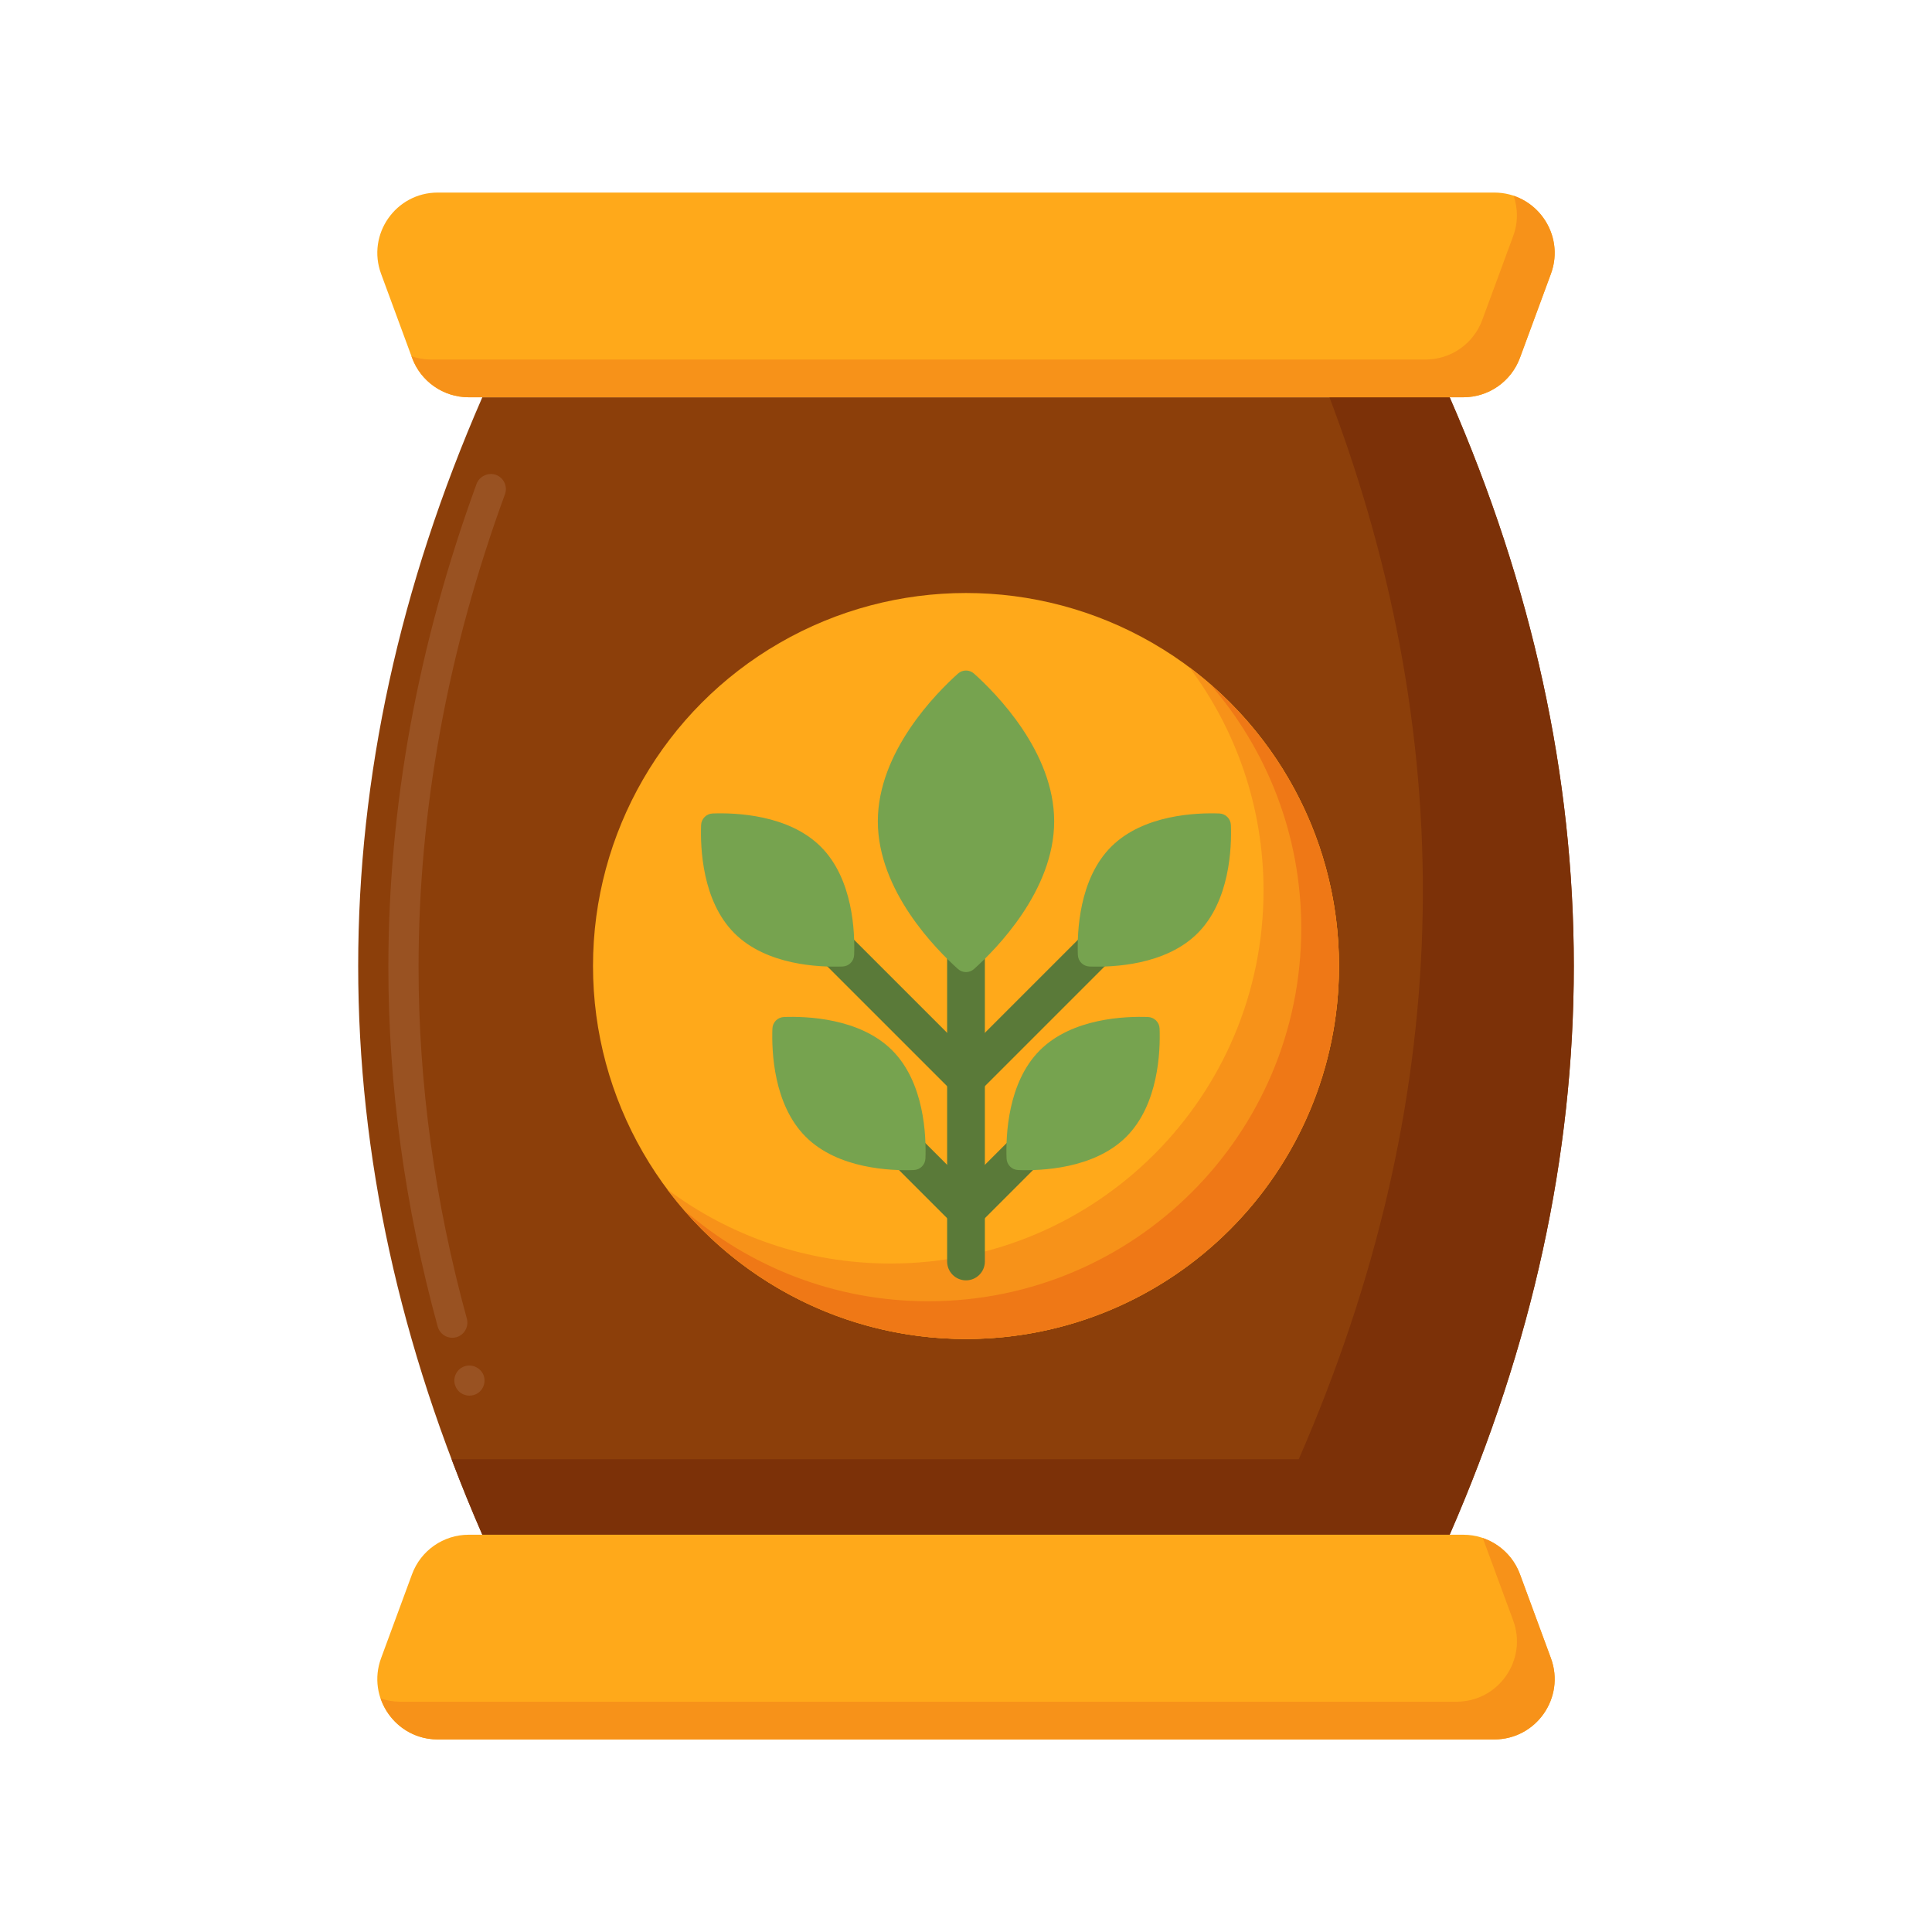 <svg id="Layer_1" enable-background="new 0 0 256 256" height="512" viewBox="0 0 256 256" width="512" xmlns="http://www.w3.org/2000/svg"><g><g><g><path d="m192.089 203.361h-128.178c-21.933-50.24-21.933-100.481 0-150.721h128.177c21.934 50.24 21.934 100.48.001 150.721z" fill="#8c3f0a"/></g></g><g><g><path d="m62.2 184.93c-.87 0-1.63-.55-1.9-1.38 0-.01 0-.01 0-.01-.17-.51-.12-1.05.13-1.53.24-.47.66-.82 1.17-.98 1.03-.33 2.18.27 2.51 1.29v.01c.16.51.11 1.05-.13 1.52-.25.48-.66.83-1.17.99-.2.06-.4.09-.61.09zm-2.27-7.67c-.9 0-1.69-.6-1.93-1.47-4.34-15.84-6.54-31.86-6.54-47.62 0-10.64.98-21.42 2.92-32.04 1.94-10.64 4.89-21.41 8.77-32.02.37-1 1.55-1.56 2.57-1.19 1.03.38 1.57 1.53 1.19 2.57-7.6 20.74-11.45 41.83-11.45 62.68 0 15.4 2.15 31.07 6.4 46.56.29 1.07-.34 2.17-1.4 2.46-.17.05-.35.07-.53.07z" fill="#995222"/></g></g><g><g><path d="m192.089 52.639h-15.931c17.761 46.907 16.409 93.814-4.069 140.721h-112.247c1.262 3.333 2.614 6.667 4.069 10h128.177c21.934-50.24 21.934-100.48.001-150.721z" fill="#7c3108"/></g></g><g><g><path d="m197.998 25.516h-139.996c-5.567 0-9.432 5.544-7.506 10.767l4.101 11.124c1.159 3.144 4.155 5.233 7.506 5.233h131.793c3.351 0 6.347-2.089 7.506-5.233l4.101-11.124c1.926-5.223-1.939-10.767-7.505-10.767z" fill="#ffa91a"/></g></g><g><g><path d="m200.564 25.946c.566 1.653.613 3.512-.06 5.337l-4.101 11.124c-1.159 3.144-4.155 5.233-7.506 5.233h-131.793c-.897 0-1.765-.16-2.582-.439l.076.207c1.159 3.144 4.155 5.233 7.506 5.233h131.793c3.351 0 6.347-2.089 7.506-5.233l4.101-11.124c1.611-4.371-.839-8.954-4.94-10.338z" fill="#f79219"/></g></g><g><g><path d="m197.998 230.484h-139.996c-5.567 0-9.432-5.544-7.506-10.767l4.101-11.124c1.159-3.144 4.155-5.233 7.506-5.233h131.793c3.351 0 6.347 2.089 7.506 5.233l4.101 11.124c1.926 5.223-1.939 10.767-7.505 10.767z" fill="#ffa91a"/></g></g><g><g><path d="m205.504 219.717-4.101-11.124c-.849-2.302-2.687-4.028-4.924-4.793l4.025 10.917c1.926 5.223-1.939 10.767-7.506 10.767h-139.996c-.909 0-1.766-.161-2.566-.431 1.055 3.079 3.944 5.431 7.566 5.431h139.995c5.567 0 9.432-5.544 7.507-10.767z" fill="#f79219"/></g></g><g><g><circle cx="128" cy="128" fill="#ffa91a" r="49.424"/></g></g><g><g><path d="m157.59 88.41c6.176 8.249 9.834 18.492 9.834 29.59 0 27.296-22.128 49.424-49.424 49.424-11.098 0-21.341-3.658-29.59-9.834 9.014 12.041 23.392 19.834 39.59 19.834 27.296 0 49.424-22.128 49.424-49.424 0-16.198-7.793-30.576-19.834-39.59z" fill="#f79219"/></g></g><g><g><path d="m160.349 90.651c7.516 8.67 12.075 19.974 12.075 32.349 0 27.296-22.128 49.424-49.424 49.424-12.375 0-23.679-4.559-32.349-12.075 9.062 10.454 22.428 17.075 37.349 17.075 27.296 0 49.424-22.128 49.424-49.424 0-14.921-6.621-28.287-17.075-37.349z" fill="#ef7816"/></g></g><g><g><g><g><path d="m128 169.653c-1.381 0-2.5-1.119-2.5-2.5v-45.209c0-1.381 1.119-2.5 2.5-2.5s2.5 1.119 2.5 2.5v45.209c0 1.381-1.119 2.5-2.5 2.5z" fill="#5a7a39"/></g></g><g><g><path d="m128 162.884c-.64 0-1.28-.244-1.768-.732l-9.22-9.22c-.977-.976-.977-2.559 0-3.535.976-.977 2.56-.977 3.535 0l7.453 7.452 7.453-7.452c.976-.977 2.56-.977 3.535 0 .977.976.977 2.559 0 3.535l-9.22 9.22c-.488.488-1.128.732-1.768.732z" fill="#5a7a39"/></g></g><g><g><path d="m128 145.39c-.64 0-1.28-.244-1.768-.732l-20.947-20.946c-.977-.976-.977-2.559 0-3.535.976-.977 2.56-.977 3.535 0l19.18 19.177 19.179-19.178c.976-.977 2.56-.977 3.535 0 .977.976.977 2.559 0 3.535l-20.946 20.946c-.488.489-1.128.733-1.768.733z" fill="#5a7a39"/></g></g></g><g><g><g><g><path d="m103.883 134.759c-.838.031-1.505.698-1.536 1.536-.111 3.012.139 10.059 4.411 14.331s11.319 4.521 14.331 4.411c.838-.031 1.505-.698 1.536-1.536.111-3.012-.139-10.059-4.411-14.331-4.271-4.271-11.319-4.521-14.331-4.411z" fill="#76a34f"/></g></g><g><g><path d="m152.117 134.759c.838.031 1.505.698 1.536 1.536.111 3.012-.139 10.059-4.411 14.331s-11.319 4.521-14.331 4.411c-.838-.031-1.505-.698-1.536-1.536-.111-3.012.139-10.059 4.411-14.331 4.271-4.271 11.318-4.521 14.331-4.411z" fill="#76a34f"/></g></g></g><g><g><path d="m126.938 128.4c.607.543 1.517.543 2.124 0 2.879-2.578 10.621-10.366 10.621-19.573s-7.741-16.995-10.621-19.573c-.607-.543-1.517-.543-2.124 0-2.879 2.578-10.621 10.366-10.621 19.573s7.742 16.995 10.621 19.573z" fill="#76a34f"/></g></g><g><g><g><path d="m161.564 107.79c.838.031 1.505.698 1.536 1.536.111 3.012-.139 10.059-4.411 14.331s-11.319 4.521-14.331 4.411c-.838-.031-1.505-.698-1.536-1.536-.111-3.012.139-10.059 4.411-14.331s11.319-4.522 14.331-4.411z" fill="#76a34f"/></g></g><g><g><path d="m94.436 107.79c-.838.031-1.505.698-1.536 1.536-.111 3.012.139 10.059 4.411 14.331s11.319 4.521 14.331 4.411c.838-.031 1.505-.698 1.536-1.536.111-3.012-.139-10.059-4.411-14.331s-11.319-4.522-14.331-4.411z" fill="#76a34f"/></g></g></g></g></g></g></svg>
